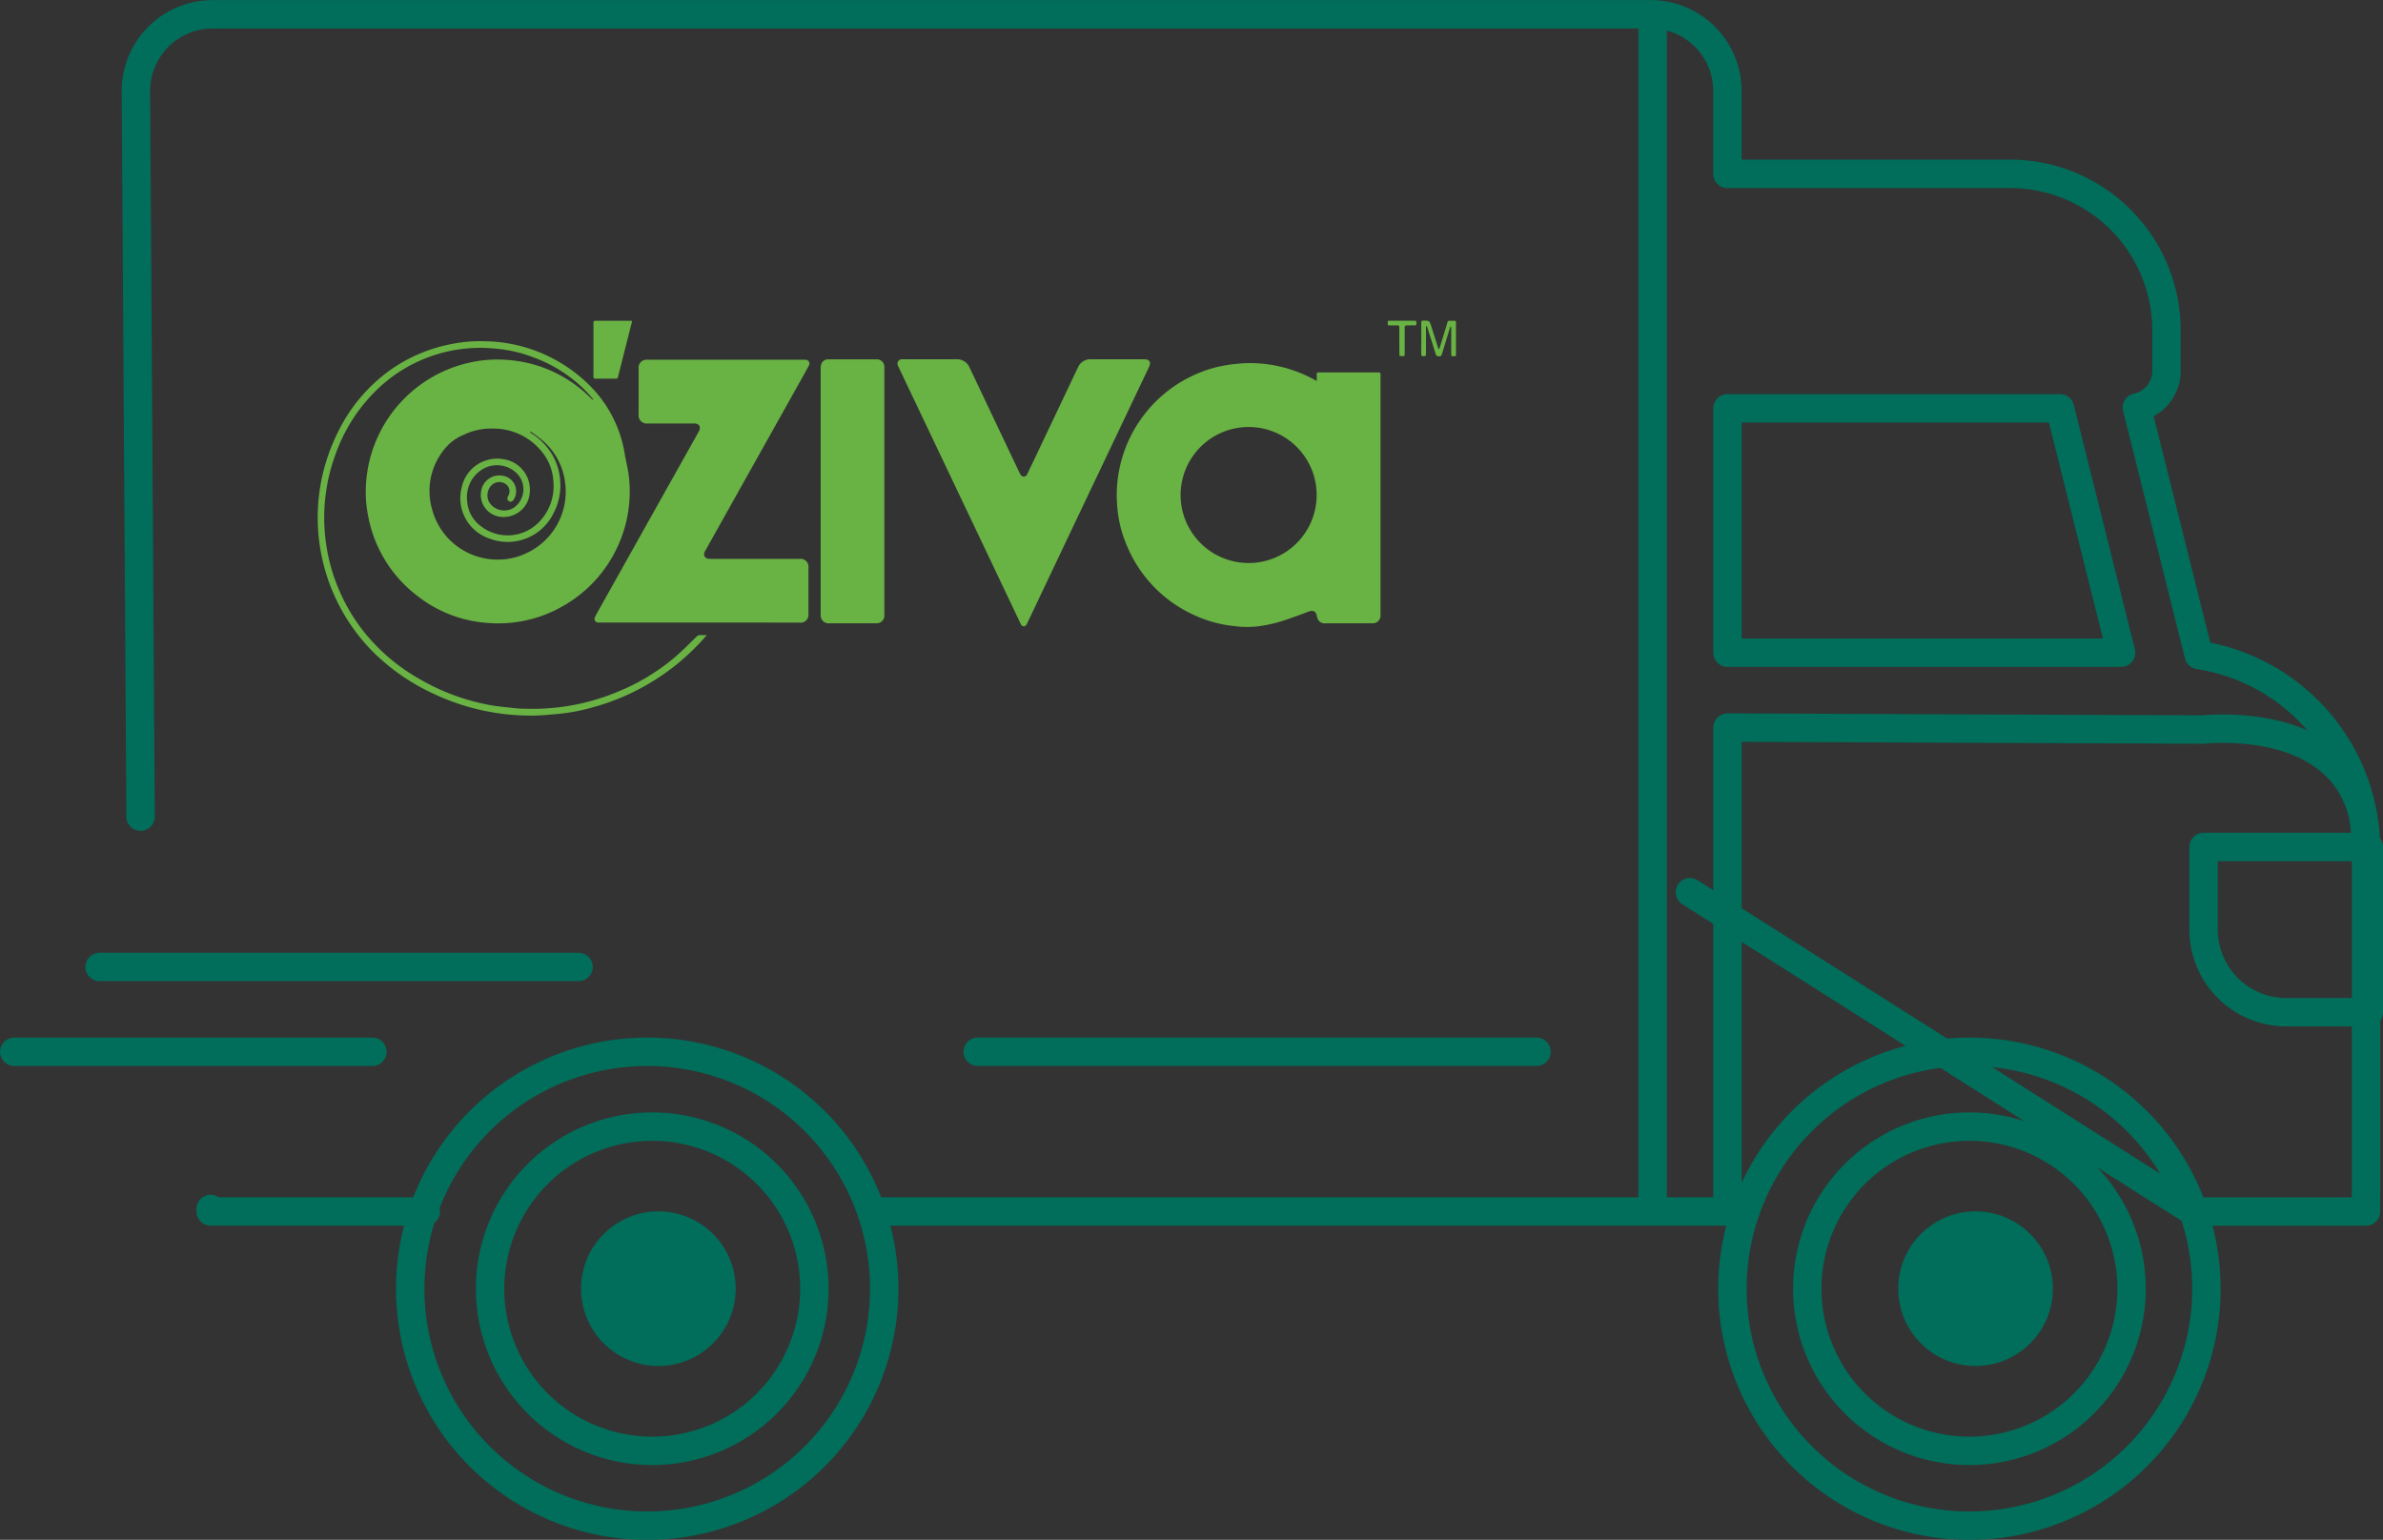 <svg xmlns="http://www.w3.org/2000/svg" xmlns:xlink="http://www.w3.org/1999/xlink" width="167.699" height="108.387" viewBox="0 0 167.699 108.387">
  <rect x="0" y="0" width="167.699" height="108.387" fill="#333333" stroke="none"/>
  <defs>
    <clipPath id="clip-path">
      <rect id="Rectangle_469" data-name="Rectangle 469" width="167.699" height="108.387" fill="none"/>
    </clipPath>
  </defs>
  <g id="hassle_free_delivery_icon" clip-path="url(#clip-path)">
    <g id="hassle_free_delivery_icon-2" data-name="hassle_free_delivery_icon" transform="translate(-539.874 -500.494)">
      <path id="Path_7889" data-name="Path 7889" d="M656.172,501.5v84.091m-90.094-11.06h-25.2m28.963,11.235H554.7c.079,0,0-.078,0-.175m108.006.176H601.535M658.8,563.3l35.423,22.471H706.37l.011-1.769V560.306A13.891,13.891,0,0,0,694.607,546.6l-4.355-17.421a2.634,2.634,0,0,0,2.084-2.575V523.75a11.02,11.02,0,0,0-11.02-11.02H661.439V506.9a5.4,5.4,0,0,0-5.4-5.4h-101.2a5.4,5.4,0,0,0-5.4,5.4l.328,51.076m156.421.013c-1.617-7.218-11.057-6.151-11.314-6.142l-33.431-.139v34.058h1.268m-1.268-56.529h23.4l4.3,17.2h-27.7Zm-75.665,73.382A11.411,11.411,0,1,1,597.185,591.2a11.411,11.411,0,0,1-11.407,11.419Zm92.693,0A11.411,11.411,0,1,1,689.879,591.2a11.411,11.411,0,0,1-11.408,11.419Zm0,5.267A16.678,16.678,0,1,1,695.146,591.2a16.679,16.679,0,0,1-16.675,16.686Zm-93.05,0A16.678,16.678,0,1,1,602.1,591.2a16.678,16.678,0,0,1-16.679,16.686Zm115.34-36.143a5.821,5.821,0,0,1-5.815-5.815v-5.815h11.63v11.63Z" fill="none" stroke="#006e5a" stroke-linecap="round" stroke-linejoin="round" stroke-width="2"/>
      <path id="Path_7890" data-name="Path 7890" d="M667.755,758.029a5.442,5.442,0,1,0,5.442,5.442,5.442,5.442,0,0,0-5.442-5.442Z" transform="translate(-81.549 -172.267)" fill="#006e5a"/>
      <path id="Path_7891" data-name="Path 7891" d="M949.943,758.029a5.442,5.442,0,1,0,5.442,5.442,5.442,5.442,0,0,0-5.442-5.442Z" transform="translate(-271.043 -172.267)" fill="#006e5a"/>
      <path id="Path_7892" data-name="Path 7892" d="M786.614,723.825H747.29" transform="translate(-138.612 -149.299)" fill="#fff" stroke="#006e5a" stroke-linecap="round" stroke-linejoin="round" stroke-width="2"/>
      <path id="Path_7893" data-name="Path 7893" d="M559.165,705.654h33.707" transform="translate(-12.283 -137.097)" fill="#fff" stroke="#006e5a" stroke-linecap="round" stroke-linejoin="round" stroke-width="2"/>
      <g id="Group_1034" data-name="Group 1034" transform="translate(562.23 523.073)">
        <path id="Path_7894" data-name="Path 7894" d="M625.283,575.655c-.144-.165-.283-.335-.433-.494a9.932,9.932,0,0,0-3.736-2.447,9.6,9.6,0,0,0-2.669-.625,10.448,10.448,0,0,0-8.719,3.224,11.857,11.857,0,0,0-2.61,4.293,12.641,12.641,0,0,0-.679,2.895,12.278,12.278,0,0,0-.058,2.341,12.96,12.96,0,0,0,2.708,7.1,13.445,13.445,0,0,0,3.976,3.4,15.261,15.261,0,0,0,4.973,1.836c.625.112,1.261.163,1.893.229.264.028.532.024.8.029a15.479,15.479,0,0,0,6.243-1.185,14.943,14.943,0,0,0,4.07-2.459c.515-.439.99-.927,1.475-1.4a.389.389,0,0,1,.328-.144c.13.012.262,0,.428,0-.151.17-.28.322-.416.468a16.135,16.135,0,0,1-7.639,4.624,13.181,13.181,0,0,1-2.311.446c-.674.061-1.351.133-2.026.129a16.031,16.031,0,0,1-6.856-1.547,14.92,14.92,0,0,1-4.181-2.879,13.424,13.424,0,0,1-2.561-15.461,11.629,11.629,0,0,1,3.55-4.319,11,11,0,0,1,4.543-1.96,10.277,10.277,0,0,1,2.359-.184,10.682,10.682,0,0,1,7.275,3.091,8.772,8.772,0,0,1,2.494,4.869c.071.413.172.822.24,1.236a8.621,8.621,0,0,1,.086,1.958,8.973,8.973,0,0,1-.522,2.539,9.248,9.248,0,0,1-4.187,4.964,9.039,9.039,0,0,1-3.158,1.1,9.245,9.245,0,0,1-2.189.065,8.993,8.993,0,0,1-4.89-1.913A9.166,9.166,0,0,1,609.468,584a8.727,8.727,0,0,1-.184-2.263,9.327,9.327,0,0,1,7.147-8.635,8.9,8.9,0,0,1,2.772-.226,9.176,9.176,0,0,1,5.389,2.207c.19.161.364.339.546.509l.107.1Zm-4.416,2.261-.035.052c.035.026.07.054.107.078a4.311,4.311,0,0,1,.9.754,4.186,4.186,0,0,1,1.12,2.6,4.234,4.234,0,0,1-.526,2.376,3.588,3.588,0,0,1-4.5,1.661,3,3,0,0,1-1.9-3.619,2.547,2.547,0,0,1,2.953-1.947,2.166,2.166,0,0,1,1.827,2.375,1.844,1.844,0,0,1-2.074,1.675,1.553,1.553,0,0,1-1.349-1.793,1.3,1.3,0,0,1,1.559-1.09,1.1,1.1,0,0,1,.756,1.641c-.1.17-.227.22-.354.146s-.15-.2-.054-.377c.015-.028.031-.055.043-.084a.616.616,0,0,0-.193-.729.794.794,0,0,0-.949,0,1.007,1.007,0,0,0-.2,1.32,1.264,1.264,0,0,0,1.678.337,1.587,1.587,0,0,0,.386-2.247,1.973,1.973,0,0,0-2.6-.453,2.29,2.29,0,0,0-1.053,2.207,2.368,2.368,0,0,0,.61,1.461,3.076,3.076,0,0,0,4.381.1,3.635,3.635,0,0,0,1.069-3.027,3.534,3.534,0,0,0-.572-1.676,4.353,4.353,0,0,0-3.628-1.945,4.411,4.411,0,0,0-2.079.427,3.392,3.392,0,0,0-1.147.76,4.642,4.642,0,0,0-1.094,4.523,4.756,4.756,0,0,0,4.416,3.508,4.636,4.636,0,0,0,2.124-.407,4.772,4.772,0,0,0,2.808-5.044,4.628,4.628,0,0,0-1.635-2.974A9.286,9.286,0,0,0,620.867,577.916Z" transform="translate(-605.89 -570.123)" fill="#69b244" fill-rule="evenodd"/>
        <path id="Path_7895" data-name="Path 7895" d="M791.144,577.512c0-.18.006-.319,0-.458-.006-.108.035-.141.141-.141h4.208c.137,0,.139.069.139.17v16.994a.538.538,0,0,1-.465.491,1.662,1.662,0,0,1-.176.008h-3.2a.564.564,0,0,1-.464-.144.675.675,0,0,1-.167-.325c-.048-.36-.24-.484-.586-.357-.564.208-1.126.422-1.7.611a9.809,9.809,0,0,1-2.007.443,7.255,7.255,0,0,1-1.621-.044,8.751,8.751,0,0,1-2.617-.714,9.245,9.245,0,0,1-4.833-4.907,8.606,8.606,0,0,1-.673-2.587,9.3,9.3,0,0,1,6.912-9.994,10.767,10.767,0,0,1,1.6-.26,8.007,8.007,0,0,1,1.287-.026,9.407,9.407,0,0,1,4.046,1.149A1.544,1.544,0,0,0,791.144,577.512Zm-9.58,8.019a4.787,4.787,0,1,0,4.786-4.774,4.787,4.787,0,0,0-4.786,4.774Z" transform="translate(-720.837 -573.279)" fill="#69b244" fill-rule="evenodd"/>
        <path id="Path_7896" data-name="Path 7896" d="M672.625,594.017h-7.14a.259.259,0,0,1-.243-.389,4.787,4.787,0,0,1,.229-.431l3.248-5.8,3.588-6.4c.079-.142.16-.283.238-.426.174-.321.035-.562-.329-.563h-3.271a.575.575,0,0,1-.636-.639q0-1.608,0-3.216a.565.565,0,0,1,.624-.634h10.994a1.076,1.076,0,0,1,.176.011.257.257,0,0,1,.19.392c-.115.236-.247.462-.375.691q-1.815,3.243-3.632,6.485l-3.2,5.716a2.545,2.545,0,0,0-.127.24.313.313,0,0,0,.244.469.979.979,0,0,0,.2.013h6.23a.559.559,0,0,1,.628.626q0,1.622,0,3.244a.55.55,0,0,1-.62.617Z" transform="translate(-645.725 -572.777)" fill="#69b244" fill-rule="evenodd"/>
        <path id="Path_7897" data-name="Path 7897" d="M732.422,575.431h1.818a.958.958,0,0,1,.938.591l3.513,7.4.012.024c.063.117.125.243.28.244s.225-.121.282-.24q.547-1.144,1.09-2.29l1.751-3.688c.233-.49.462-.981.7-1.47a.934.934,0,0,1,.9-.569h3.814c.306.013.429.2.306.488-.082.191-.176.377-.266.565l-3.284,6.908q-2.07,4.355-4.138,8.71c-.295.621-.587,1.243-.884,1.862-.056.116-.1.26-.262.261s-.207-.143-.262-.259q-1.125-2.364-2.246-4.728L731.1,577.919q-.466-.98-.929-1.961a.386.386,0,0,1-.049-.336.327.327,0,0,1,.344-.189h1.615Z" transform="translate(-689.3 -572.722)" fill="#69b244" fill-rule="evenodd"/>
        <path id="Path_7898" data-name="Path 7898" d="M713.648,584.718v-8.645a.761.761,0,0,1,.034-.266.506.506,0,0,1,.49-.363h3.434a.526.526,0,0,1,.525.53c0,.058,0,.117,0,.176v17.385a.538.538,0,0,1-.472.484c-.04,0-.081.007-.122.007h-3.284a.55.55,0,0,1-.587-.422.945.945,0,0,1-.017-.229Q713.648,589.047,713.648,584.718Z" transform="translate(-678.251 -572.73)" fill="#69b244" fill-rule="evenodd"/>
        <path id="Path_7899" data-name="Path 7899" d="M664.965,569.221v-1.873c0-.125.035-.163.161-.162h2.4c.166,0,.168,0,.129.156q-.48,1.891-.958,3.782a.158.158,0,0,1-.187.14q-.692-.008-1.384,0c-.123,0-.164-.033-.163-.16C664.968,570.479,664.965,569.85,664.965,569.221Z" transform="translate(-645.558 -567.187)" fill="#69b244" fill-rule="evenodd"/>
        <path id="Path_7900" data-name="Path 7900" d="M843.583,569.179c.05-.158.1-.315.149-.474.142-.462.287-.923.422-1.387a.152.152,0,0,1,.182-.132c.108.007.217,0,.325,0,.075,0,.1.029.1.1v2.293c0,.127-.09.1-.162.1s-.175.029-.171-.106v-1.818a1.44,1.44,0,0,0-.017-.162h-.038c-.017.048-.036.1-.051.145-.183.6-.368,1.191-.546,1.788-.033.11-.076.165-.2.162s-.2-.023-.245-.164c-.186-.618-.384-1.233-.579-1.848-.014-.043-.035-.084-.052-.127l-.04.008c0,.051-.008.1-.008.152v1.8c0,.125-.028.177-.164.174s-.173-.031-.172-.166q.009-1.092,0-2.184c0-.119.034-.156.154-.155.425,0,.425,0,.554.4q.232.729.462,1.46c.014.045.033.088.05.133Z" transform="translate(-764.656 -567.186)" fill="#69b244" fill-rule="evenodd"/>
        <path id="Path_7901" data-name="Path 7901" d="M835.95,568.6v-.936c0-.11-.03-.154-.145-.15-.185.008-.371,0-.556,0-.118,0-.123-.065-.115-.148s-.038-.182.11-.181h1.791c.141,0,.115.093.119.176s-.008.159-.128.154c-.181-.007-.362,0-.543,0-.119-.005-.157.037-.156.156v1.859c0,.051-.027.144-.05.146a1.239,1.239,0,0,1-.3-.014c-.013,0-.022-.072-.023-.111Q835.951,569.079,835.95,568.6Z" transform="translate(-759.831 -567.189)" fill="#69b244" fill-rule="evenodd"/>
      </g>
    </g>
  </g>
</svg>
